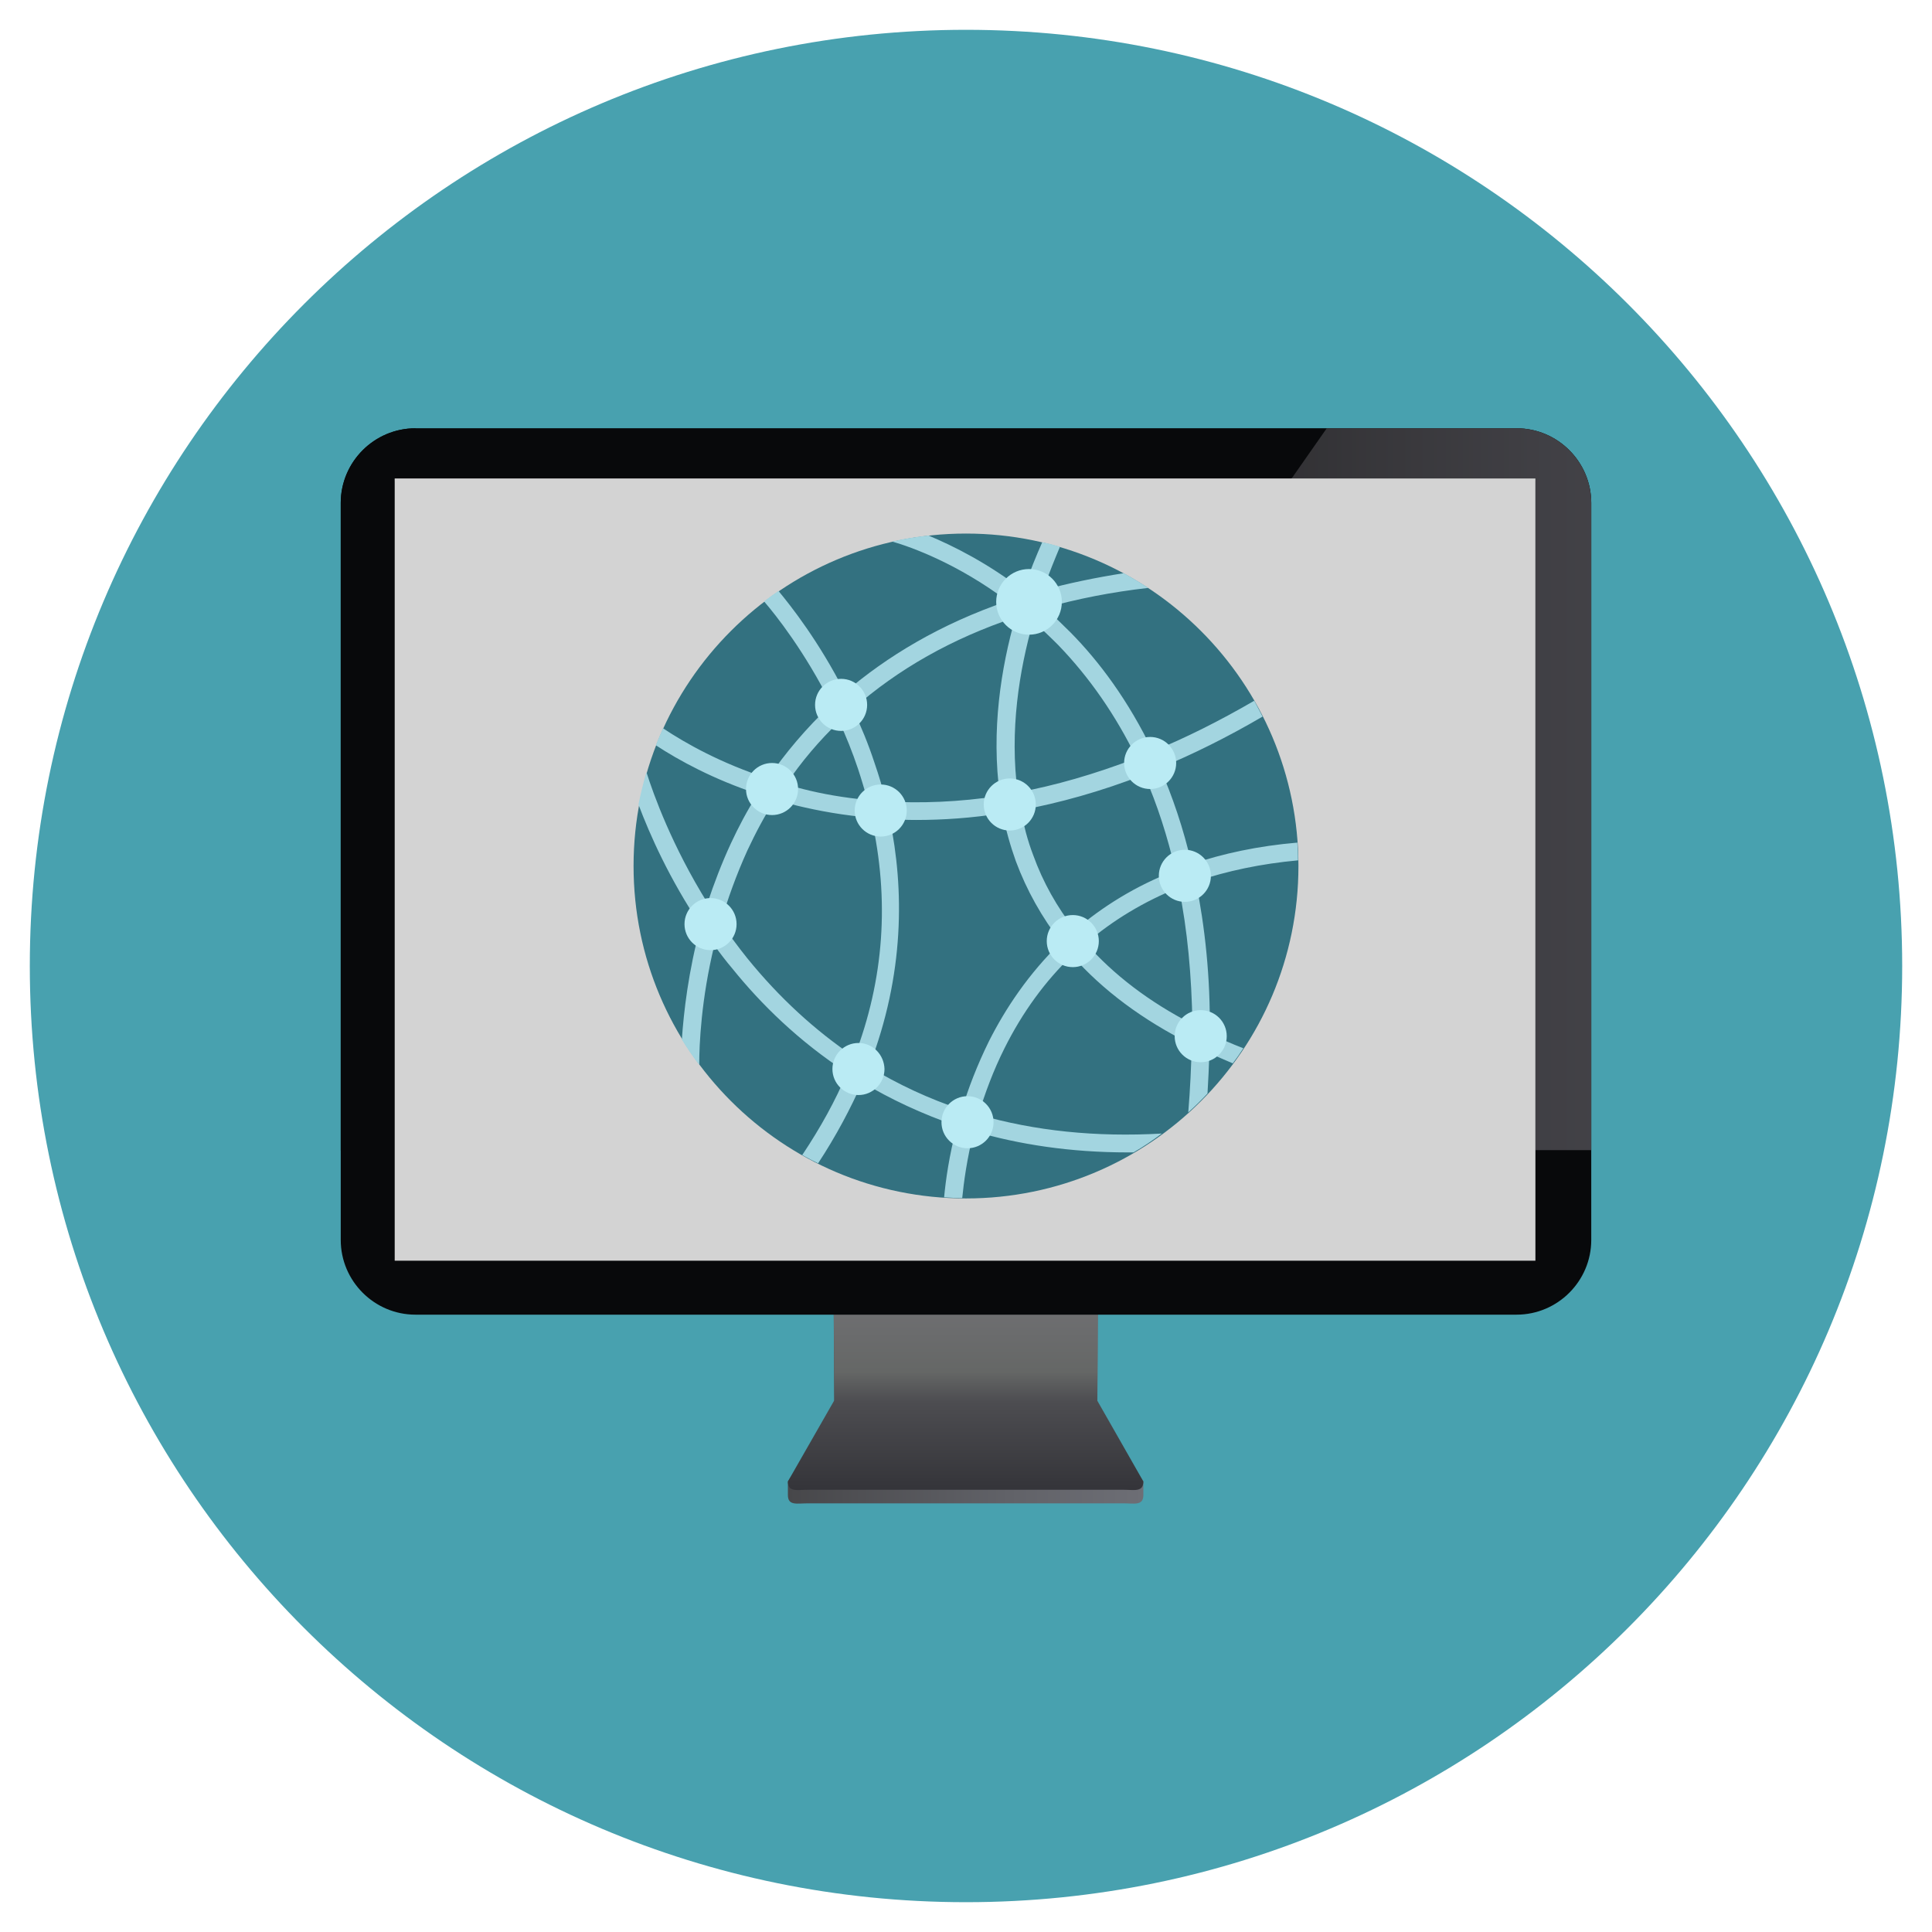 <?xml version="1.0" encoding="utf-8"?>
<!-- Generator: Adobe Illustrator 16.0.0, SVG Export Plug-In . SVG Version: 6.00 Build 0)  -->
<!DOCTYPE svg PUBLIC "-//W3C//DTD SVG 1.1//EN" "http://www.w3.org/Graphics/SVG/1.1/DTD/svg11.dtd">
<svg version="1.1" id="Layer_1" xmlns="http://www.w3.org/2000/svg" xmlns:xlink="http://www.w3.org/1999/xlink" x="0px" y="0px"
	 width="512px" height="512px" viewBox="0 0 512 512" enable-background="new 0 0 512 512" xml:space="preserve">
<g>
	<g>
		<g>
			<path fill="#48A1AF" d="M256,7.9C119,7.9,7.9,119,7.9,256C7.9,393,119,504.1,256,504.1c137,0,248.1-111.1,248.1-248.1
				C504.1,119,393,7.9,256,7.9z"/>
		</g>
	</g>
	<g>
		<g>
			<g>
				<g>
					<g>
						<g>
							<g>
								<g>
									<g>
										<linearGradient id="SVGID_1_" gradientUnits="userSpaceOnUse" x1="208.935" y1="366.952" x2="303.065" y2="366.952">
											<stop  offset="0" style="stop-color:#47474A"/>
											<stop  offset="0.62" style="stop-color:#616268"/>
											<stop  offset="1" style="stop-color:#6D6E75"/>
										</linearGradient>
										<path fill="url(#SVGID_1_)" d="M290.8,374.2l0.2-33.5c0-2.9-2.4-5.3-5.3-5.3h-59.5c-2.9,0-5.3,2.4-5.3,5.3l0.2,33.4
											l-12.3,18.5v3.6c0,2.9,2.4,2.2,5.3,2.2h83.6c2.9,0,5.3,0.7,5.3-2.2v-3.6L290.8,374.2z"/>
									</g>
								</g>
								<g>
									<g>
										<linearGradient id="SVGID_2_" gradientUnits="userSpaceOnUse" x1="256.001" y1="332.404" x2="256.001" y2="394.916">
											<stop  offset="0.115" style="stop-color:#737377"/>
											<stop  offset="0.189" style="stop-color:#707073"/>
											<stop  offset="0.497" style="stop-color:#656766"/>
											<stop  offset="0.624" style="stop-color:#4D4D51"/>
											<stop  offset="1" style="stop-color:#343439"/>
										</linearGradient>
										<path fill="url(#SVGID_2_)" d="M290.8,371.2l0.2-33.5c0-2.9-2.4-5.3-5.3-5.3h-59.5c-2.9,0-5.3,2.3-5.3,5.3l0.2,33.4
											l-12.3,21.5c0,2.9,2.4,2.2,5.3,2.2h83.6c2.9,0,5.3,0.7,5.3-2.2L290.8,371.2z"/>
									</g>
								</g>
							</g>
							<g>
								<g>
									<g>
										<g>
											<path fill="#08090B" d="M401.9,113.5H110.1c-10.9,0-19.8,8.9-19.8,19.8v195.3c0,10.9,8.9,19.8,19.8,19.8h291.8
												c10.9,0,19.8-8.9,19.8-19.8V133.3C421.7,122.4,412.8,113.5,401.9,113.5z"/>
										</g>
									</g>
									<g>
										<g>
											<rect x="104.6" y="126.5" fill="#343433" width="302.3" height="1"/>
										</g>
									</g>
								</g>
								<g>
									<g>
										<g>
											<g>
												<path fill="#08090B" d="M110.1,113.5c-10.9,0-19.8,8.9-19.8,19.8v171.6h14.2v-178h237.7l9.3-13.3H110.1z"/>
											</g>
										</g>
										<g>
											<g>
												<path fill="#08090B" d="M401.9,113.5h-50.3l-9.3,13.3h64.6v178h14.8V133.3C421.7,122.4,412.8,113.5,401.9,113.5z"/>
											</g>
										</g>
										<g opacity="0.3">
											<g>
												
													<linearGradient id="SVGID_3_" gradientUnits="userSpaceOnUse" x1="342.263" y1="209.179" x2="434.989" y2="209.179">
													<stop  offset="0" style="stop-color:#959397"/>
													<stop  offset="0.234" style="stop-color:#A6A4AA"/>
													<stop  offset="0.731" style="stop-color:#C4C2CC"/>
													<stop  offset="1" style="stop-color:#D0CED9"/>
												</linearGradient>
												<path fill="url(#SVGID_3_)" d="M401.9,113.5h-50.3l-9.3,13.3h64.6v178h14.8V133.3C421.7,122.4,412.8,113.5,401.9,113.5z
													"/>
											</g>
										</g>
										<g>
											<g>
												<rect x="104.6" y="126.8" fill="#D3D3D3" width="302.3" height="207.3"/>
											</g>
										</g>
									</g>
									<g>
										<path fill="none" d="M401.9,113.5H110.1c-10.9,0-19.8,8.9-19.8,19.8v195.3c0,10.9,8.9,19.8,19.8,19.8h291.8
											c10.9,0,19.8-8.9,19.8-19.8V133.3C421.7,122.4,412.8,113.5,401.9,113.5z"/>
									</g>
								</g>
							</g>
						</g>
					</g>
				</g>
			</g>
		</g>
		<g>
			<g>
				<g>
					<path fill="#337180" d="M256,141.4c-48.6,0-88.1,39.4-88.1,88.1c0,48.6,39.4,88.1,88.1,88.1c48.6,0,88.1-39.4,88.1-88.1
						C344.1,180.9,304.6,141.4,256,141.4z"/>
				</g>
			</g>
			<g>
				<g>
					<g>
						<path fill="#A3D5E0" d="M316.9,233.6c8.3-2.8,17.3-4.7,27.1-5.6c0-1.6-0.1-3.2-0.2-4.7c-10.5,0.9-19.7,2.9-28,5.7
							c-2.2-9.5-5.1-18-8.4-25.5c8.7-3.6,17.8-8.1,27.2-13.6c-0.7-1.4-1.5-2.8-2.2-4.2c-9.3,5.4-18.3,9.9-26.9,13.4
							c-6.5-13.5-14.2-23.8-21.8-31.5c-2.3-2.3-4.6-4.5-6.8-6.5c8.6-2.4,17.7-4.2,27.4-5.3c-2.1-1.4-4.3-2.7-6.5-3.9
							c-7.6,1.2-14.8,2.7-21.4,4.5c1.6-4.5,3.2-8.4,4.5-11.5c-1.5-0.5-3.1-0.9-4.7-1.2c-1.5,3.4-3.3,7.7-5,12.8
							c-9.5-7.3-18.5-11.8-25.2-14.6c-3.3,0.4-6.5,0.9-9.6,1.6c5.2,1.5,17.4,5.9,30.6,15.8c-17.9,6.1-32,14.7-43.1,24.2
							c-6.9-13.6-14.3-22.9-17.6-26.9c-1.3,0.9-2.6,1.8-3.8,2.8c3.1,3.6,10.8,13.3,17.8,27.3c-6.7,6.3-12.3,13-16.8,19.6
							c-12.4-4-21.8-9.3-27.8-13.3c-0.7,1.5-1.3,3-1.9,4.5c6.1,4,15.2,9,27,12.9c-2.8,4.4-5.1,8.8-7.1,13.1
							c-2.5,5.4-4.5,10.7-6.2,15.8c-9.4-15.1-14.3-28.7-16.2-34.7c-0.8,2.8-1.5,5.7-2.1,8.6c3,8,8.2,19.7,16.5,32.1
							c-3.3,12.2-4.5,22.9-5,30.2c1.4,2.3,2.9,4.5,4.6,6.7c0-5.3,0.5-17.3,4-31.7c1.5,2.1,3.1,4.2,4.8,6.2
							c7.5,9.3,17.5,19.2,30.4,27.6c-3.1,7.4-7.1,14.6-11.9,21.8c1.4,0.8,2.8,1.5,4.2,2.2c4.8-7.3,8.6-14.5,11.7-21.5
							c7.5,4.5,15.8,8.4,25.1,11.6c-2.1,7.9-3,14.6-3.4,18.9c1.6,0.1,3.2,0.2,4.8,0.2c0.4-4,1.2-10.3,3.1-17.7
							c12,3.5,25.5,5.6,40.8,5.6c0.5,0,1,0,1.5,0c2.6-1.5,5.1-3.2,7.5-5c-17.5,1-33.7-0.7-48.6-5c1.7-5.6,3.9-11.6,6.9-17.6
							c4.8-9.6,10.8-17.8,17.9-24.6c8.1,9.2,18.7,17.1,31.7,23.6c-0.1,5.9-0.4,11.9-0.9,18c1.8-1.6,3.5-3.3,5.1-5
							c0.2-3.7,0.4-7.2,0.5-10.7c2,0.9,4.1,1.8,6.2,2.7c1-1.3,1.9-2.6,2.8-4c-3.1-1.2-6.1-2.5-8.9-3.9
							C320.8,258.8,319.3,245.5,316.9,233.6z M273.8,164.7c2.2,1.9,4.4,4,6.6,6.2c8.4,8.7,15.3,18.7,20.8,30
							c-11.2,4.3-21.7,7.3-31.5,9.1C267.5,193.7,270.1,177.6,273.8,164.7z M269.1,163.6c-3.8,13.3-6.5,30-4.1,47.3
							c-11,1.7-21.1,2-30.2,1.5c-0.9-3.6-1.9-6.9-3-10.1c-1.7-5.2-3.7-10-5.8-14.4C238,177.3,252.3,169.2,269.1,163.6z M222.4,191.2
							c1.8,3.9,3.5,8.1,5,12.6c0.9,2.7,1.7,5.5,2.5,8.2c-6.3-0.6-12-1.6-17.1-2.9c-1.5-0.4-3-0.8-4.5-1.2
							C212.4,201.8,217.2,196.2,222.4,191.2z M226.4,280.1c-10.4-7-19.9-15.7-28.4-26.2c-2.5-3.1-4.8-6.3-7-9.4
							c1.8-6.1,4.1-12.6,7.1-19.2c2.2-4.7,4.6-9.2,7.3-13.4c1.9,0.6,3.8,1.1,5.8,1.6c5.8,1.4,12.4,2.6,19.7,3.2
							C235.8,238.4,234.3,259.6,226.4,280.1z M262.1,275.9c-3.1,6.3-5.5,12.5-7.2,18.2c-8.7-2.9-16.9-6.7-24.6-11.4
							c9.5-24.6,9.3-47.2,5.5-65.6c2.3,0.1,4.6,0.2,7,0.2c7.1,0,14.7-0.5,22.9-1.8c0.8,4.2,2,8.5,3.5,12.7c2.9,7.8,6.9,14.9,12,21.5
							C272.5,258.1,266.4,267.4,262.1,275.9z M284.9,246.5c-4.8-6.1-8.5-12.7-11.1-19.9c-1.5-3.9-2.5-7.9-3.3-11.9
							c10.2-1.9,21.1-4.9,32.7-9.4c3.5,7.9,6.2,16.4,8.3,25.4C300.8,234.8,292,240.4,284.9,246.5z M287.8,250
							c7.2-6.2,15.4-11.1,24.6-14.8c2.3,11.3,3.4,23.4,3.6,36.2C304.5,265.5,295.1,258.3,287.8,250z"/>
					</g>
				</g>
				<g>
					<g>
						<g>
							<circle fill="#BAEBF4" cx="314" cy="232.1" r="6.9"/>
						</g>
					</g>
					<g>
						<g>
							<circle fill="#BAEBF4" cx="284.3" cy="249.4" r="6.9"/>
						</g>
					</g>
					<g>
						<g>
							<circle fill="#BAEBF4" cx="256.4" cy="297.4" r="6.9"/>
						</g>
					</g>
					<g>
						<g>
							<path fill="#BAEBF4" d="M227.5,276.4c-3.8,0-6.9,3.1-6.9,6.9c0,3.8,3.1,6.9,6.9,6.9c3.8,0,6.9-3.1,6.9-6.9
								C234.3,279.5,231.3,276.4,227.5,276.4z"/>
						</g>
					</g>
					<g>
						<g>
							<circle fill="#BAEBF4" cx="188.3" cy="244.9" r="6.9"/>
						</g>
					</g>
					<g>
						<g>
							<circle fill="#BAEBF4" cx="204.6" cy="209.1" r="6.9"/>
						</g>
					</g>
					<g>
						<g>
							<circle fill="#BAEBF4" cx="233.4" cy="214.8" r="6.9"/>
						</g>
					</g>
					<g>
						<g>
							<circle fill="#BAEBF4" cx="222.9" cy="186.8" r="6.9"/>
						</g>
					</g>
					<g>
						<g>
							<path fill="#BAEBF4" d="M272.7,150.8c-4.8,0-8.7,3.9-8.7,8.7c0,4.8,3.9,8.7,8.7,8.7c4.8,0,8.7-3.9,8.7-8.7
								C281.4,154.7,277.5,150.8,272.7,150.8z"/>
						</g>
					</g>
					<g>
						<g>
							<circle fill="#BAEBF4" cx="267.6" cy="213.2" r="6.9"/>
						</g>
					</g>
					<g>
						<g>
							<path fill="#BAEBF4" d="M304.8,195.3c-3.8,0-6.9,3.1-6.9,6.9c0,3.8,3.1,6.9,6.9,6.9c3.8,0,6.9-3.1,6.9-6.9
								C311.7,198.4,308.6,195.3,304.8,195.3z"/>
						</g>
					</g>
					<g>
						<g>
							<circle fill="#BAEBF4" cx="318.2" cy="274.6" r="6.9"/>
						</g>
					</g>
				</g>
			</g>
		</g>
	</g>
</g>
</svg>
